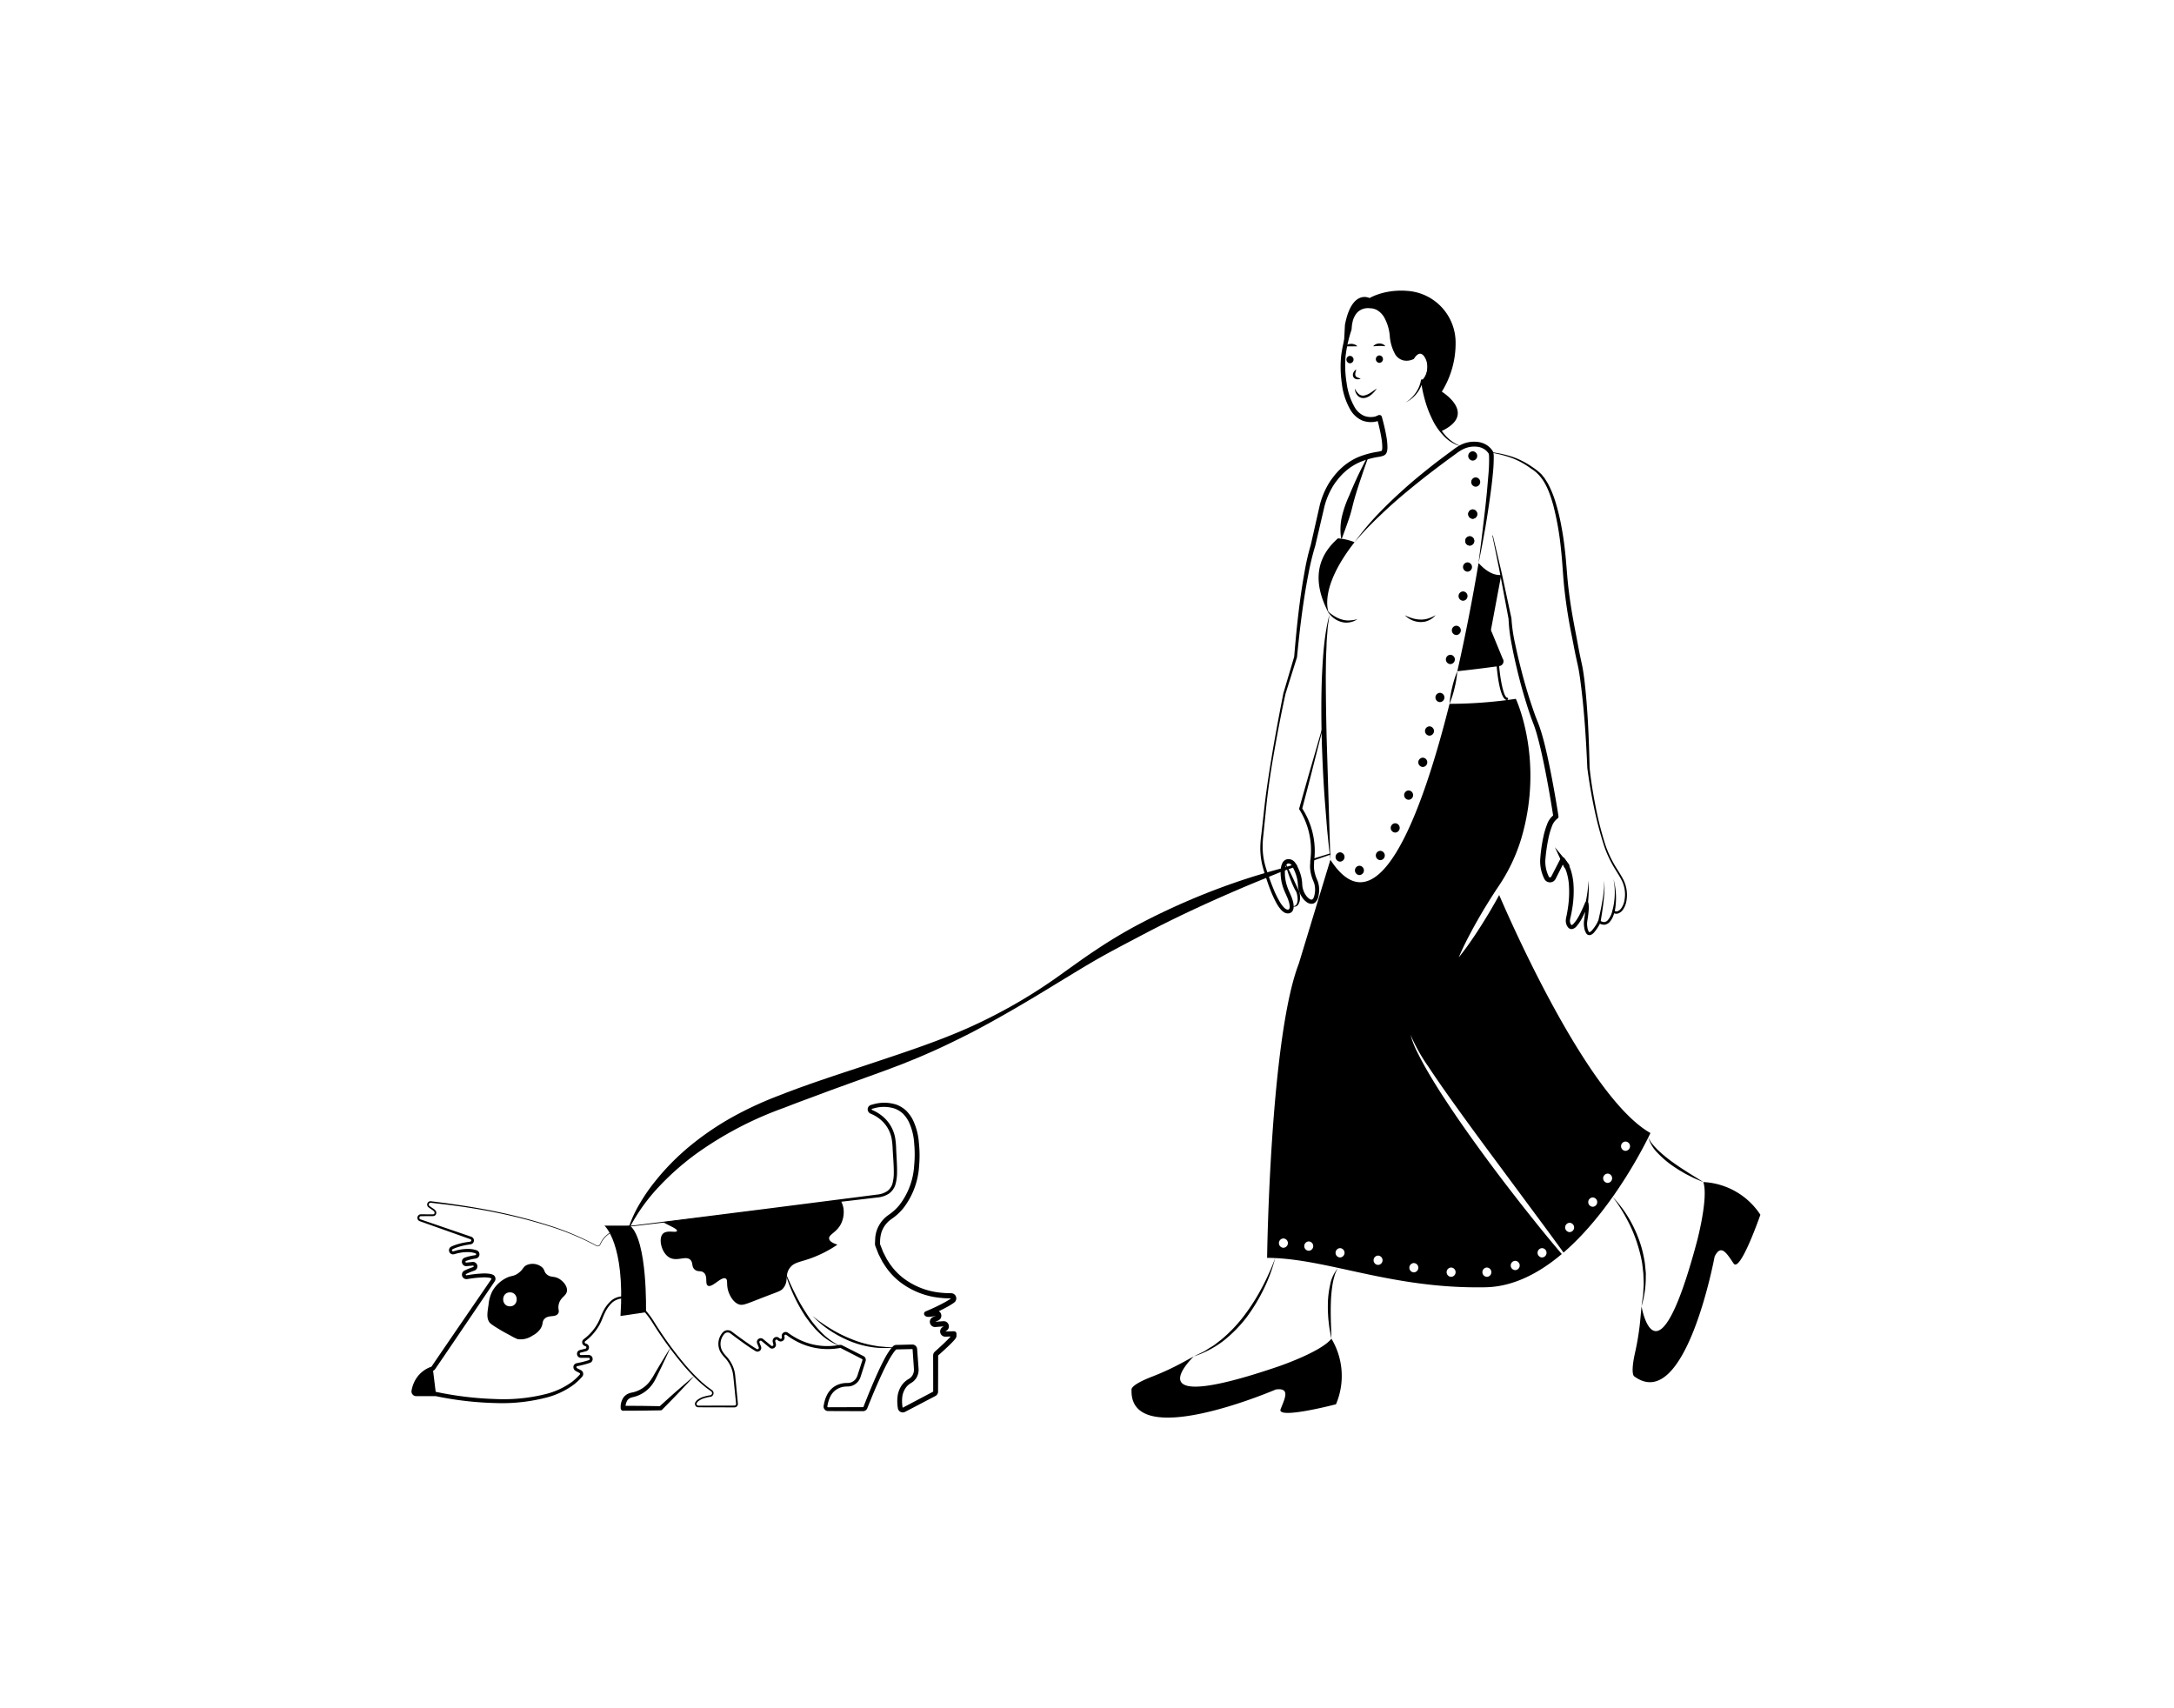 <svg id="Layer_1" data-name="Layer 1" xmlns="http://www.w3.org/2000/svg" viewBox="0 0 700 550"><title>walking with pet</title><path d="M457.834,122.471c1.395-.91,2.665-4.539,1.244-7.272-1.866-3.588-4.019.144-4.019.144s-6.124,3.253-7.081-6.889-6.698-9.76-6.698-9.76-6.315-1.292-6.746,7.32a42.285,42.285,0,0,0-2.009,8.755l.528-10.191c2.25-11.626,7.941-8.612,7.941-8.612s4.827-2.992,12.517-2.283a16.689,16.689,0,0,1,15.174,16.322,29.482,29.482,0,0,1-4.44,16.102s11.768,7.189-.288,12.787c0,0-3.624-2.521-6.122-16.423"/><path d="M459.69,119.51a5.159,5.159,0,0,1-1.58,2.88c-.02.01-.04.02-.06,0a.076.076,0,0,1-.05-.02.079.079,0,0,1,.01-.11h.01a5.054,5.054,0,0,0,1.42-2.8,6.878,6.878,0,0,0-.12-3.16,5.609,5.609,0,0,0-.67-1.42,2.185,2.185,0,0,0-1.09-.96c-.91-.23-1.76.73-2.26,1.56v.02a.313.313,0,0,1-.11.09,5.03,5.03,0,0,1-3.24.46,4.279,4.279,0,0,1-2.68-1.91,14.318,14.318,0,0,1-1.79-6.1,14.92,14.92,0,0,0-1.72-5.74,6.724,6.724,0,0,0-1.9-2.16,4.641,4.641,0,0,0-2.54-.88H441.18l-.01-.01a5.237,5.237,0,0,0-2.5.28,4.581,4.581,0,0,0-1.99,1.49,7.123,7.123,0,0,0-1.11,2.34c-.09.44-.18.88-.26,1.32l-.12,1.37v.01a1.177,1.177,0,0,1-.04.18,42.442,42.442,0,0,0-1.89,8.44,34.904,34.904,0,0,0,.33,8.59,21.348,21.348,0,0,0,2.67,7.98,6.772,6.772,0,0,0,2.88,2.6,6.062,6.062,0,0,0,3.73.24l.96-.41a.783.783,0,0,1,.33-.07.817.817,0,0,1,.74.49.493.493,0,0,1,.04.11c.59,2.15,1.11,4.29,1.49,6.5a19.969,19.969,0,0,1,.31,3.43,5.349,5.349,0,0,1-.09.95,2.384,2.384,0,0,1-.5,1.15,2.342,2.342,0,0,1-1.11.61,8.467,8.467,0,0,1-.88.21A26.122,26.122,0,0,0,438,148.73a17.746,17.746,0,0,0-5.23,3.43,12.915,12.915,0,0,0-1.1,1.12,11.641,11.641,0,0,0-1.02,1.21,17.818,17.818,0,0,0-1.79,2.62A23.962,23.962,0,0,0,426.47,163l-2.99,12.79-.02.05-.01.03a84.862,84.862,0,0,0-2.12,8.73c-.58,2.96-1.1,5.94-1.54,8.94-.46,2.99-.84,5.99-1.21,9-.35,3.01-.66,6.02-.96,9.04v.01a.308.308,0,0,1-.02.08L413.93,223.35c-1.32,5.98-2.47,11.99-3.54,18.02-1.08,6.02-2.01,12.07-2.65,18.15l-.93,9.14a31.539,31.539,0,0,0-.25,4.54,23.174,23.174,0,0,0,.57,4.47,31.254,31.254,0,0,0,.94,3.19c.13.38.26.77.39,1.15.03.1.07.19.11.29.46,1.34.96,2.67,1.5,3.98a31.653,31.653,0,0,0,1.99,4.05,9.919,9.919,0,0,0,1.27,1.75c.46.51,1.05.87,1.44.78a.107.107,0,0,1,.05-.01H414.86c.15-.01.44-.36.41-.95a6.451,6.451,0,0,0-.36-1.81c-.38-1.25-1.04-2.4-1.55-3.76a15.236,15.236,0,0,1-.97-4.18,12.749,12.749,0,0,1-.05-1.38c.01-.26.02-.52.04-.78.01-.11.02-.23.04-.34A4.946,4.946,0,0,1,413,277.71a2.227,2.227,0,0,1,1.1-.96,2.403,2.403,0,0,1,1.45-.05,2.714,2.714,0,0,1,1.18.7,3.057,3.057,0,0,1,.42.53l.14.23.14.24c.09.16.17.31.26.47a15.296,15.296,0,0,1,1.31,3.53,12.077,12.077,0,0,1,.29,2.16c.02.38.05.63.08.95a6.794,6.794,0,0,0,.22.89,6.212,6.212,0,0,0,.79,1.69,4.263,4.263,0,0,0,1.2,1.29,1.514,1.514,0,0,0,.63.27c.1.02.15-.03.24-.01.06-.07.13-.05.2-.13.06-.1.15-.13.2-.25l.18-.35a6.453,6.453,0,0,0,.24-.87,7.344,7.344,0,0,0-.14-3.73c-.05-.14-.11-.28-.17-.42l-.2-.5c-.13-.33-.26-.66-.37-1.01a13.461,13.461,0,0,1-.48-2.11,9.863,9.863,0,0,1-.05-2.17c.01-.24.02-.47.04-.69q.03-.36.06-.69c.02-.23.04-.46.06-.68a24.649,24.649,0,0,0-3.62-15.37l-.01-.01a.51.51,0,0,1-.06-.38C419.62,255.75,420.87,251.21,422.19,246.7l3.92-13.57a.088.088,0,0,1,.1-.05.078.078,0,0,1,.06.09l-3.48,13.69c-1.12,4.5-2.31,8.96-3.48,13.45A25.373,25.373,0,0,1,423.25,276.13a1.35,1.35,0,0,1-.02.2c-.01.21-.03.42-.06.64a1.504,1.504,0,0,1-.02.21c-.03.35-.03.66-.05.99a8.295,8.295,0,0,0,.06,1.93A11.294,11.294,0,0,0,423.61,281.99c.1.31.21.62.34.92l.19.46a4.883,4.883,0,0,1,.21.53,8.53,8.53,0,0,1,.22,4.39,3.866,3.866,0,0,1-1.04,2.22,2.303,2.303,0,0,1-.66.41,2.606,2.606,0,0,1-.78.07,2.72,2.72,0,0,1-1.26-.47,5.667,5.667,0,0,1-1.6-1.68,7.649,7.649,0,0,1-.96-2.02,7.935,7.935,0,0,1-.28-1.09c-.05-.36-.08-.8-.1-1.1a10.357,10.357,0,0,0-.28-1.91,14.378,14.378,0,0,0-1.29-3.37,2.097,2.097,0,0,0-.13-.26l-.24-.41-.06-.09a.95.95,0,0,0-.16-.19,1.291,1.291,0,0,0-.56-.35.998.998,0,0,0-.57.01.816.816,0,0,0-.41.38,2.933,2.933,0,0,0-.29.77,5.515,5.515,0,0,0-.17,1.04,15.235,15.235,0,0,0,.02,1.79,14.476,14.476,0,0,0,.86,3.82c.44,1.21,1.14,2.46,1.55,3.84a6.887,6.887,0,0,1,.38,2.22,2.772,2.772,0,0,1-.31,1.29,1.691,1.691,0,0,1-1.25.86l-.1.01a2.267,2.267,0,0,1-1.41-.34,4.737,4.737,0,0,1-1.01-.85,12.227,12.227,0,0,1-1.39-1.98,35.261,35.261,0,0,1-1.97-4.24c-.52-1.32-.99-2.66-1.42-4-.04-.12-.08-.23-.12-.35-.13-.4-.25-.8-.38-1.2-.33-1.07-.66-2.15-.89-3.27a24.037,24.037,0,0,1-.49-4.64,33.707,33.707,0,0,1,.35-4.62l1.02-9.13C407.87,253.37,408.86,247.32,409.87,241.28c1.04-6.04,2.18-12.06,3.36-18.08l.01-.02v-.01l3.47-11.72q.375-4.515.82-9.03c.32-3.02.66-6.04,1.07-9.05.4-3.02.87-6.02,1.41-9.02a76.487,76.487,0,0,1,2.04-8.89L424.96,162.6a25.984,25.984,0,0,1,2.5-6.28,20.862,20.862,0,0,1,1.9-2.83,15.18,15.18,0,0,1,1.09-1.31,15.356,15.356,0,0,1,1.19-1.23,19.29,19.29,0,0,1,5.69-3.78,27.716,27.716,0,0,1,6.51-1.75c.24-.06.53-.1.72-.17a2.251,2.251,0,0,0,.34-.12,1.633,1.633,0,0,0,.12-.35,4.787,4.787,0,0,0,.06-.69,17.848,17.848,0,0,0-.29-3.11c-.3-1.81-.72-3.63-1.19-5.42l-.13.05a.589.589,0,0,1-.14.05,7.72,7.72,0,0,1-4.83-.32,8.343,8.343,0,0,1-3.58-3.21A21.852,21.852,0,0,1,432.06,123.5a36.58,36.58,0,0,1-.22-9,43.436,43.436,0,0,1,2.05-8.62l.14-1.38c.09-.49.2-.99.31-1.48a8.246,8.246,0,0,1,1.37-2.77,5.66,5.66,0,0,1,2.55-1.84,6.255,6.255,0,0,1,3.13-.28,6.519,6.519,0,0,1,5.24,3.66,15.669,15.669,0,0,1,1.72,6.15,13.458,13.458,0,0,0,1.54,5.78,3.626,3.626,0,0,0,2.21,1.69,4.316,4.316,0,0,0,2.78-.3,4.922,4.922,0,0,1,1.08-1.2,1.928,1.928,0,0,1,1.74-.43,2.53,2.53,0,0,1,1.29,1.18,5.734,5.734,0,0,1,.68,1.54A6.991,6.991,0,0,1,459.69,119.51Z"/><path d="M434.678,116.969a1.197,1.197,0,0,0,0-2.392,1.197,1.197,0,0,0,0,2.392Z"/><path d="M444.151,116.826a1.197,1.197,0,0,0,0-2.392,1.197,1.197,0,0,0,0,2.392Z"/><path d="M480.006,145.557a36.659,36.659,0,0,1,6.993,1.524,26.746,26.746,0,0,1,6.391,3.286,19.089,19.089,0,0,1,2.85,2.261c.415.453.777.949,1.164,1.426l.965,1.551a34.183,34.183,0,0,1,2.681,6.705,67.359,67.359,0,0,1,1.667,6.992q.673,3.527,1.08,7.091c.592,4.758.757,9.515,1.381,14.201.564,4.711,1.43,9.353,2.336,14.03.452,2.329.86,4.696,1.348,6.994l.367,1.723c.139.597.259,1.197.366,1.79.208,1.188.377,2.374.532,3.56,1.119,9.498,1.487,19.023,1.706,28.544l-.002-.028c.437,4.219,1.134,8.428,1.96,12.597a104.788,104.788,0,0,0,3.163,12.344,35.163,35.163,0,0,0,2.601,5.78c1.014,1.859,2.296,3.56,3.256,5.52a10.94,10.94,0,0,1,.912,6.41,6.826,6.826,0,0,1-1.206,3.106,3.242,3.242,0,0,1-1.396,1.102,1.841,1.841,0,0,1-1.875-.317l.631-.199a9.911,9.911,0,0,1-.577,1.696,6.022,6.022,0,0,1-.974,1.555,2.627,2.627,0,0,1-1.75.938,3.198,3.198,0,0,1-1.874-.612l.655-.169a14.039,14.039,0,0,1-2.161,3.348,2.876,2.876,0,0,1-.935.678,1.209,1.209,0,0,1-1.41-.334,4.273,4.273,0,0,1-.752-2.045,7.173,7.173,0,0,1-.07-2.054l.256-1.907c.071-.627.128-1.255.154-1.876a6.746,6.746,0,0,0-.099-1.737l1.081.054c-.491,1.277-1.026,2.514-1.631,3.74a14.567,14.567,0,0,1-2.274,3.541,2.637,2.637,0,0,1-1.113.714,1.365,1.365,0,0,1-.898-.045,1.624,1.624,0,0,1-.649-.498,3.447,3.447,0,0,1-.683-2.35,6.83,6.83,0,0,1,.184-1.092l.195-.969c.121-.648.226-1.3.32-1.952a33.657,33.657,0,0,0,.255-7.841,18.882,18.882,0,0,0-.791-3.762,11.272,11.272,0,0,0-1.788-3.26l1.277-.146-1.698,3.361-.849,1.68c-.155.298-.254.519-.454.881a2.012,2.012,0,0,1-1.199.925,2.059,2.059,0,0,1-1.499-.158,1.933,1.933,0,0,1-.607-.487,2.417,2.417,0,0,1-.35-.574,13.04,13.04,0,0,1-.726-1.871,12.771,12.771,0,0,1-.53-3.974,51.925,51.925,0,0,1,1.054-7.606,24.972,24.972,0,0,1,1.105-3.737,6.771,6.771,0,0,1,2.508-3.44l-.419.853c-.835-5.381-1.766-10.763-2.846-16.1-.543-2.668-1.115-5.331-1.788-7.957-.333-1.313-.677-2.624-1.086-3.901-.391-1.276-.891-2.497-1.39-3.819a161.549,161.549,0,0,1-4.598-15.81c-.645-2.664-1.234-5.342-1.728-8.043a52.034,52.034,0,0,1-.993-8.222l.009.092L483.215,185.856c-.396-2.239-.871-4.461-1.322-6.689l-1.363-6.682a.08.08,0,0,1,.156-.034l1.577,6.636c.522,2.213,1.068,4.422,1.536,6.646l2.865,13.338a.385.385,0,0,1,.008.063l.001.03a51.348,51.348,0,0,0,1.154,8.009q.835,3.992,1.852,7.952a160.339,160.339,0,0,0,4.764,15.596l.749,1.888c.245.657.518,1.312.715,1.975.442,1.32.81,2.648,1.166,3.979.697,2.665,1.276,5.345,1.832,8.03,1.103,5.372,2.05,10.758,2.907,16.174a.824.824,0,0,1-.38.829l-.039.024a5.407,5.407,0,0,0-1.759,2.605,23.36,23.36,0,0,0-1.015,3.48,56.144,56.144,0,0,0-1.047,7.293,11.129,11.129,0,0,0,.436,3.463,11.429,11.429,0,0,0,.622,1.64.875.875,0,0,0,.127.233.335.335,0,0,0,.12.099.46.46,0,0,0,.328.038.409.409,0,0,0,.253-.194l.412-.79.861-1.674,1.723-3.348.01-.02a.759.759,0,0,1,1.022-.327.774.774,0,0,1,.245.201,12.775,12.775,0,0,1,2.039,3.766,20.345,20.345,0,0,1,.833,4.1,33.649,33.649,0,0,1-.341,8.195c-.108.673-.227,1.343-.364,2.01l-.218.999a5.677,5.677,0,0,0-.171.884,2.177,2.177,0,0,0,.361,1.442c.149.159.107.124.209.119a1.502,1.502,0,0,0,.549-.375,13.652,13.652,0,0,0,2.09-3.179c.601-1.168,1.151-2.387,1.643-3.604l.013-.032a.562.562,0,0,1,1.068.086,7.539,7.539,0,0,1,.106,2.09c-.039.66-.109,1.309-.193,1.954-.081.634-.195,1.308-.287,1.9a6.099,6.099,0,0,0,.034,1.777,3.588,3.588,0,0,0,.487,1.549c.138.121.13.138.325.082a2.01,2.01,0,0,0,.608-.446,13.278,13.278,0,0,0,2.037-3.065.455.455,0,0,1,.613-.194l.028.016.014.009a2.382,2.382,0,0,0,1.314.48,1.794,1.794,0,0,0,1.19-.643,7.046,7.046,0,0,0,1.411-2.863l.004-.016a.383.383,0,0,1,.47-.269.387.387,0,0,1,.157.086,1.075,1.075,0,0,0,1.113.191,2.54,2.54,0,0,0,1.082-.842,6.166,6.166,0,0,0,1.12-2.776,10.029,10.029,0,0,0-.787-6.057c-.903-1.88-2.186-3.617-3.203-5.506a35.685,35.685,0,0,1-2.601-5.879,119.611,119.611,0,0,1-3.248-12.392q-1.304-6.273-2.136-12.632l-.001-.016-0-.012c-.418-9.495-1.014-19.004-2.282-28.393-.161-1.171-.336-2.34-.546-3.494-.108-.577-.226-1.143-.36-1.704l-.388-1.764c-.515-2.353-.93-4.674-1.4-7.013-.948-4.656-1.73-9.394-2.276-14.136-.592-4.756-.719-9.529-1.265-14.221a91.695,91.695,0,0,0-2.473-13.951c-1.27-4.47-2.97-9.183-7.095-11.679a26.195,26.195,0,0,0-6.161-3.418,39.239,39.239,0,0,0-6.873-1.77.08.08,0,0,1,.026-.157Z"/><path d="M452.619,129.552a10.998,10.998,0,0,0,3.226-3.09,9.804,9.804,0,0,0,1.682-4.05.311.311,0,0,1,.613.003l.003.017a49.69,49.69,0,0,0,1.448,6.318,42.704,42.704,0,0,0,2.289,6.051,23.315,23.315,0,0,0,3.513,5.381,12.639,12.639,0,0,0,5.31,3.578,11.529,11.529,0,0,1-5.671-3.232,20.105,20.105,0,0,1-3.801-5.407,34.029,34.029,0,0,1-2.373-6.157,42.738,42.738,0,0,1-1.334-6.457l.616.021a10.237,10.237,0,0,1-5.521,7.022Z"/><path d="M500.643,272.767,505.11,278.19a.896.896,0,1,1-1.383,1.14.934.934,0,0,1-.121-.192Z"/><path d="M510.499,290.812c.261-1.197.48-2.421.641-3.645a18.641,18.641,0,0,0,.182-3.703,18.836,18.836,0,0,1,.215,3.734c-.03,1.252-.117,2.495-.253,3.749a.399.399,0,0,1-.794-.086.39.39,0,0,1,.007-.042Z"/><path d="M514.569,296.681c.518-2.171.985-4.365,1.368-6.569.187-1.103.363-2.209.47-3.322a8.843,8.843,0,0,0-.108-3.326,8.921,8.921,0,0,1,.307,3.339c-.041,1.126-.151,2.246-.274,3.365-.254,2.237-.59,4.458-.983,6.68a.399.399,0,0,1-.786-.139Z"/><path d="M519.12,293.355a18.77,18.77,0,0,0,.549-2.527,22.373,22.373,0,0,0,.249-2.605,21.658,21.658,0,0,0-.413-5.238,21.86,21.86,0,0,1,.812,5.239,22.884,22.884,0,0,1-.053,2.671,19.363,19.363,0,0,1-.375,2.675.399.399,0,1,1-.78-.171l.007-.028Z"/><path d="M413.801,277.797c1.39,2.392,2.499,4.904,3.642,7.366.141.305.282.614.431.896a1.893,1.893,0,0,0,.105.184l.146.242a2.37,2.37,0,0,1,.236.579,6.873,6.873,0,0,1,.223,2.174,3.741,3.741,0,0,1-.652,2.107,1.542,1.542,0,0,1-.989.573,2.926,2.926,0,0,1-.547-.03l-.495-.182.51.032a3.075,3.075,0,0,0,.474-.079,1.159,1.159,0,0,0,.64-.589,3.638,3.638,0,0,0,.278-1.836,7.371,7.371,0,0,0-.345-1.882,2.083,2.083,0,0,0-.16-.366c-.006-.035-.221-.324-.28-.453-.179-.32-.33-.631-.482-.946A45.404,45.404,0,0,1,413.801,277.797Z"/><path d="M440.645,147.011c-.785,2.186-1.569,4.369-2.288,6.572-.756,2.187-1.467,4.388-2.113,6.601-.666,2.209-1.077,4.48-1.828,6.631-.736,2.168-1.496,4.291-2.346,6.524a.124.124,0,0,1-.159.075.128.128,0,0,1-.08-.093,18.776,18.776,0,0,1,.274-7.125,35.632,35.632,0,0,1,2.333-6.645c.883-2.167,1.826-4.302,2.81-6.415,1.023-2.097,2.043-4.188,3.18-6.225a.12.12,0,0,1,.163-.046A.121.121,0,0,1,440.645,147.011Z"/><path d="M428.004,197.737c-4.537-8.428-5.478-17.128,2.799-24.408a18.032,18.032,0,0,1,5.342,1.244C424.719,189.189,427.493,196.644,428.004,197.737Z"/><path d="M482.788,214.439c-2.776.388-7.711,1.044-13.551,1.67,2.735-12.041,5.047-24.137,6.842-34.83,2.105,2.32,4.609,4.051,7.296,3.843l-3.226,17.237a1.538,1.538,0,0,0,.212,1.227l3.488,8.477A1.535,1.535,0,0,1,482.788,214.439Z"/><path d="M485.201,225.398a.383.383,0,0,1-.057-.004c-2.155-.308-3.02-8.387-3.233-10.855a.399.399,0,0,1,.363-.432.406.406,0,0,1,.431.363c.412,4.758,1.505,9.985,2.552,10.135a.399.399,0,0,1-.056.793Z"/><path d="M482.72,288.17c-1.06,1.96-2.18,3.89-3.31,5.8-1.49,2.46-3,4.9-4.61,7.29-1.6,2.39-3.26,4.74-5.1,6.99,1.12-2.68,2.41-5.25,3.76-7.79,1.34-2.55,2.77-5.04,4.23-7.51,1.5-2.46,3.01-4.9,4.62-7.29a.215.215,0,0,1,.03-.05,56.569,56.569,0,0,0,7.44-15.46c7.61-25.46-1.7-45.15-1.7-45.15a145.355,145.355,0,0,1-21.35,1.61c-9.76,38.93-23.74,72.73-38.36,50.21L418.2,310.26c-9.3,24.11-10.21,94.73-10.21,94.73,19.27.1,39.9,10.05,70.32,9.47,9-.17,17.31-4.58,24.56-10.7q-4.815-5.655-9.41-11.44-7.41-9.255-14.47-18.78c-4.68-6.37-9.28-12.8-13.61-19.42-2.18-3.31-4.27-6.67-6.24-10.11q-1.47-2.58-2.79-5.25a27.793,27.793,0,0,1-2.15-5.53,56.662,56.662,0,0,0,5.77,10.27c2.16,3.29,4.42,6.52,6.7,9.74q6.855,9.615,13.93,19.11l14.09,19.02q4.41,5.925,8.75,11.91c16.97-14.65,27.98-38.48,27.98-38.48C511.18,353.36,486.24,296.37,482.72,288.17ZM413.24,401.74a1.501,1.501,0,0,1,0-3A1.501,1.501,0,0,1,413.24,401.74Zm8.16.96a1.501,1.501,0,0,1,0-3A1.501,1.501,0,0,1,421.4,402.7Zm10.08,2.16a1.501,1.501,0,0,1,0-3A1.501,1.501,0,0,1,431.48,404.86Zm65.04-3a1.501,1.501,0,0,1,0,3A1.501,1.501,0,0,1,496.52,401.86ZM487.88,405.94a1.501,1.501,0,0,1,0,3A1.501,1.501,0,0,1,487.88,405.94Zm-9.12,2.16a1.501,1.501,0,0,1,0,3A1.501,1.501,0,0,1,478.76,408.1Zm-11.52,0a1.501,1.501,0,0,1,0,3A1.501,1.501,0,0,1,467.24,408.1ZM443.72,407.26a1.501,1.501,0,0,1,0-3A1.501,1.501,0,0,1,443.72,407.26Zm11.52-.6a1.501,1.501,0,0,1,0,3A1.501,1.501,0,0,1,455.24,406.66Zm50.16-9.96a1.501,1.501,0,0,1,0-3A1.501,1.501,0,0,1,505.4,396.7Zm7.44-8.16a1.501,1.501,0,0,1,0-3A1.501,1.501,0,0,1,512.84,388.54Zm4.8-7.68a1.501,1.501,0,0,1,0-3A1.501,1.501,0,0,1,517.64,380.86Zm5.76-10.32a1.501,1.501,0,0,1,0-3A1.501,1.501,0,0,1,523.4,370.54Z"/><path d="M503.436,403.275l-.57.48" fill="none"/><path d="M436.687,118.931c-.103.406-.193.785-.264,1.134a1.62,1.62,0,0,0,.021.889,1.166,1.166,0,0,0,.605.553l1.073.439a4.688,4.688,0,0,1-.607.163,3.201,3.201,0,0,1-.643-.005,1.483,1.483,0,0,1-1.166-.85,1.689,1.689,0,0,1,.134-1.398A2.388,2.388,0,0,1,436.687,118.931Z"/><path d="M433.053,111.487a2.823,2.823,0,0,1,1.999-.77,2.728,2.728,0,0,1,2.003.77c-.75.047-1.357.008-1.998.027C434.419,111.507,433.795,111.536,433.053,111.487Z"/><path d="M442.142,111.487a2.644,2.644,0,0,1,1.954-.896,2.606,2.606,0,0,1,1.1.202,1.92,1.92,0,0,1,.863.694,12.899,12.899,0,0,0-1.939-.099C443.499,111.399,442.884,111.473,442.142,111.487Z"/><path d="M436.244,125.103a5.293,5.293,0,0,0,1.312,1.799,2.077,2.077,0,0,0,1.856.407,6.111,6.111,0,0,0,1.959-.899c.639-.404,1.25-.872,1.919-1.308a8.729,8.729,0,0,1-1.547,1.807,6.912,6.912,0,0,1-.985.721,4.86,4.86,0,0,1-.571.264,2.082,2.082,0,0,1-.612.195,2.62,2.62,0,0,1-1.328-.031,1.9,1.9,0,0,1-.614-.284,2.037,2.037,0,0,1-.504-.425A3.604,3.604,0,0,1,436.244,125.103Z"/><path d="M437.07,199.356a6.286,6.286,0,0,1-2.548,1.02,6.595,6.595,0,0,1-1.409.081,7.905,7.905,0,0,1-1.391-.268,7.288,7.288,0,0,1-4.221-3.419,15.684,15.684,0,0,0,2.123,1.593,9.76,9.76,0,0,0,2.328,1.064,7.127,7.127,0,0,0,2.51.333A12.159,12.159,0,0,0,437.07,199.356Z"/><path d="M452.347,198.095a15.593,15.593,0,0,0,2.468.975,9.721,9.721,0,0,0,2.527.408,7.144,7.144,0,0,0,2.508-.344,12.233,12.233,0,0,0,2.409-1.077,6.269,6.269,0,0,1-2.187,1.659,6.627,6.627,0,0,1-1.337.45,7.963,7.963,0,0,1-1.412.109A7.307,7.307,0,0,1,452.347,198.095Z"/><path d="M528.546,420.583s4.784,27.94,17.798-20.668c0,0,3.827-14.162,2.105-19.329a23.302,23.302,0,0,1,18.372,10.526s-6.507,18.755-8.612,15.693-4.019-6.553-6.124-2.224c0,0-9.377,50.641-25.835,38.585,0,0-1.419-.426.264-7.876a84.215,84.215,0,0,0,1.69-10.939Z"/><path d="M519.249,385.371a36.908,36.908,0,0,1,5.651,7.612,41.601,41.601,0,0,1,3.685,8.784,42.44,42.44,0,0,1,1.005,4.672c.108.789.162,1.586.245,2.378.034.397.086.792.104,1.19l-.019,1.196a32.127,32.127,0,0,1-1.373,9.379q.15-1.178.327-2.342l.172-1.164c.058-.387.044-.784.07-1.174l.139-2.341c.012-.78-.05-1.562-.072-2.341l-.046-1.167c-.032-.388-.086-.774-.127-1.162-.096-.773-.162-1.55-.281-2.318a42.337,42.337,0,0,0-1.064-4.545,45.681,45.681,0,0,0-3.41-8.698l-1.109-2.069c-.406-.668-.783-1.358-1.214-2.012A41.858,41.858,0,0,0,519.249,385.371Z"/><path d="M530.745,366.184a8.917,8.917,0,0,0,1.536,2.422,21.966,21.966,0,0,0,1.975,2.075,46.225,46.225,0,0,0,4.462,3.612c1.559,1.122,3.17,2.176,4.798,3.213,1.635,1.027,3.29,2.03,4.933,3.08-.909-.349-1.793-.754-2.693-1.132-.887-.403-1.749-.857-2.617-1.302-.871-.441-1.692-.971-2.541-1.455-.825-.523-1.638-1.068-2.441-1.627a30.437,30.437,0,0,1-4.432-3.866A11.314,11.314,0,0,1,530.745,366.184Z"/><path d="M384.392,436.712s-20.56,19.515,27.075,3.296c0,0,13.898-4.695,17.234-9a23.302,23.302,0,0,1,1.47,21.122s-19.205,5.023-17.831,1.57,3.211-6.985-1.557-6.326c0,0-47.302,20.371-46.436-.012,0,0-.435-1.416,6.692-4.161a84.215,84.215,0,0,0,10.031-4.679Z"/><path d="M410.59,405.063a51.816,51.816,0,0,1-3.687,9.987,57.886,57.886,0,0,1-5.551,9.132,43.555,43.555,0,0,1-7.527,7.605,31.965,31.965,0,0,1-9.434,4.926q1.193-.599,2.386-1.167c.393-.2.805-.36,1.179-.592l1.115-.71c.735-.483,1.525-.876,2.214-1.423l2.081-1.611a46.897,46.897,0,0,0,7.224-7.609,64.777,64.777,0,0,0,5.657-8.883q1.258-2.323,2.327-4.748C409.327,408.37,409.978,406.726,410.59,405.063Z"/><path d="M430.824,408.286a8.912,8.912,0,0,0-1.158,2.624,21.951,21.951,0,0,0-.626,2.795,46.248,46.248,0,0,0-.52,5.717c-.066,1.919-.045,3.844-.001,5.774.056,1.93.142,3.863.184,5.813-.216-.95-.37-1.91-.557-2.868-.158-.961-.261-1.93-.373-2.899-.118-.969-.134-1.946-.204-2.92-.024-.976-.023-1.955-.005-2.933a30.45,30.45,0,0,1,.748-5.834A11.31,11.31,0,0,1,430.824,408.286Z"/><path d="M469.237,216.109a32.614,32.614,0,0,1-.868,5.344,32.218,32.218,0,0,1-1.643,5.158,32.283,32.283,0,0,1,.868-5.344A32.659,32.659,0,0,1,469.237,216.109Z"/><path d="M436.145,174.573a89.362,89.362,0,0,1,7.42-8.916c2.671-2.804,5.476-5.48,8.356-8.068,2.872-2.6,5.877-5.045,8.909-7.452,1.516-1.204,3.068-2.361,4.614-3.525l2.339-1.719a16.089,16.089,0,0,1,2.533-1.653,9.609,9.609,0,0,1,6.139-.853,6.6,6.6,0,0,1,2.923,1.405,6.454,6.454,0,0,1,1.099,1.207,2.033,2.033,0,0,1,.273.457,2.369,2.369,0,0,1,.137.513,7.405,7.405,0,0,1,.076.81,50.717,50.717,0,0,1-.297,5.88c-.175,1.933-.408,3.855-.669,5.772q-.775,5.752-1.737,11.466c-.688,3.803-1.369,7.605-2.182,11.383.456-3.837.983-7.66,1.408-11.496.478-3.827.926-7.658,1.292-11.492l.496-5.748a49.832,49.832,0,0,0,.182-5.682,5.984,5.984,0,0,0-.07-.629,1.635,1.635,0,0,0-.044-.185c.042.058-.046-.077-.107-.155a4.915,4.915,0,0,0-.85-.923,5.046,5.046,0,0,0-2.249-1.057,8.063,8.063,0,0,0-5.117.758,14.642,14.642,0,0,0-2.312,1.498L466.37,147.862q-2.323,1.714-4.618,3.464c-3.07,2.321-6.064,4.738-9.032,7.185q-4.438,3.689-8.603,7.692A110.106,110.106,0,0,0,436.145,174.573Z"/><path d="M428.363,276.814c-.427-3.274-.716-6.559-1.057-9.842l-.78-9.865c-.48-6.581-.762-13.175-.962-19.772-.138-6.599-.176-13.206.097-19.81.328-6.585.724-13.25,2.414-19.652l-.334,2.452a23.315,23.315,0,0,0-.29,2.447c-.099,1.645-.301,3.272-.316,4.921-.055,1.644-.163,3.283-.189,4.927l-.059,4.933q.025,9.869.27,19.741Z"/><path d="M192.018,401.149a85.249,85.249,0,0,0-15.534-6.463A164.674,164.674,0,0,0,160.161,390.491c-5.502-1.152-11.065-1.988-16.641-2.687l-4.187-.483c-.348-.022-.731-.134-.922-.031a.612.612,0,0,0-.359.598c.022.266.174.39.508.603l.869.597a2.717,2.717,0,0,1,.867.768,1.135,1.135,0,0,1-.044,1.302,1.022,1.022,0,0,1-.606.363,3.808,3.808,0,0,1-.58.026l-1.055.006-2.109.012c-.4-.007-.598-.005-.743.176a.564.564,0,0,0-.064.626.464.464,0,0,0,.244.205c.117.051.319.112.474.168l.998.342,1.996.683,3.991,1.366,7.983,2.731,1.011.349a1.26,1.26,0,0,1-.142,2.396c-.436.084-.713.11-1.075.177a20.541,20.541,0,0,0-3.983,1.042,8.531,8.531,0,0,0-.894.407.326.326,0,0,0-.164.382.361.361,0,0,0,.3.289,7.743,7.743,0,0,0,.859-.226,14.707,14.707,0,0,1,4.319-.564,8.86,8.86,0,0,1,2.208.357,1.801,1.801,0,0,1,.657.306,1.348,1.348,0,0,1,.459.723,1.38,1.38,0,0,1-.597,1.506,1.762,1.762,0,0,1-.706.224l-.505.085q-.504.092-.998.213c-.329.081-.655.173-.973.278l-.473.167c-.119.053-.145.066-.176.111a.31.31,0,0,0,.011.329.184.184,0,0,0,.112.084.195.195,0,0,0,.08.01l.056-.001.134-.013,1.07-.107.535-.053.268-.027a1.62,1.62,0,0,1,.41.022,1.435,1.435,0,0,1,.27,2.719c-.742.27-1.321.476-1.964.76l-.462.212-.227.111-.107.054a.17.17,0,0,1-.038.025.206.206,0,0,0-.068.247c.05.117.103.147.198.148l.965-.148a38.086,38.086,0,0,1,4.268-.438,11.713,11.713,0,0,1,2.228.102,3.638,3.638,0,0,1,1.247.402,1.455,1.455,0,0,1,.573,1.668,1.555,1.555,0,0,1-.198.398l-.148.218-.296.437-.592.873-1.183,1.746-9.466,13.969-4.741,6.979L140.458,440.293l-.298.435a1.792,1.792,0,0,1-.262.322,1.471,1.471,0,0,1-.422.278l-.521.189c-.148.057-.296.122-.442.189a8.223,8.223,0,0,0-1.64,1.027,7.969,7.969,0,0,0-2.331,3.06,9.086,9.086,0,0,0-.601,1.87l-.056.241c-.022.095-.009.055-.013.087a.156.156,0,0,0,.033.086c.093.054-.057.053.431.052l4.219.006,1.055.001.527.001.132 0a2.287,2.287,0,0,1,.235.02c.177.026.194.039.299.059.677.148,1.363.283,2.049.412A107.545,107.545,0,0,0,159.503,450.44a55.997,55.997,0,0,0,16.542-1.679,24.431,24.431,0,0,0,7.481-3.392l.835-.595.776-.667a16.85,16.85,0,0,0,1.451-1.436c.154-.154.134-.152.171-.236a.341.341,0,0,0-.009-.206.308.308,0,0,0-.124-.156l-.426-.225-.468-.244a3.844,3.844,0,0,1-.531-.308,1.403,1.403,0,0,1-.54-1.438,1.266,1.266,0,0,1,.459-.708,1.519,1.519,0,0,1,.695-.274l1.02-.208c.677-.149,1.349-.317,2.009-.513l.492-.153a3.664,3.664,0,0,0,.4-.144.349.349,0,0,0,.15-.398.341.341,0,0,0-.329-.284l-1.023-.003-1.059.001a5.336,5.336,0,0,1-.58-.014,1.252,1.252,0,0,1-.726-.34,1.325,1.325,0,0,1-.264-1.477,1.185,1.185,0,0,1,.559-.577,1.71,1.71,0,0,1,.346-.124l.254-.062,1.016-.25c.151-.04.38-.087.467-.121a.372.372,0,0,0,.193-.15.44.44,0,0,0-.026-.495.454.454,0,0,0-.233-.146,1.474,1.474,0,0,1-.626-.326,1.252,1.252,0,0,1-.297-1.441,1.389,1.389,0,0,1,.475-.539l.406-.315a16.253,16.253,0,0,0,1.522-1.385,15.946,15.946,0,0,0,2.454-3.292,16.885,16.885,0,0,0,.875-1.863c.264-.663.551-1.317.871-1.958a11.338,11.338,0,0,1,2.581-3.473,5.842,5.842,0,0,1,4.108-1.428,6.793,6.793,0,0,1,2.159.411,7.412,7.412,0,0,1,1.9,1.099,29,29,0,0,1,5.551,6.44,118.737,118.737,0,0,0,9.819,13.669,59.941,59.941,0,0,0,5.803,6.065l1.606,1.344c.575.428,1.094.786,1.716,1.271a1.191,1.191,0,0,1,.298,1.218,1.176,1.176,0,0,1-.963.805,13.026,13.026,0,0,0-2.014.464,5.822,5.822,0,0,0-1.795.899,2.302,2.302,0,0,0-.604.687.598.598,0,0,0,.158.668.559.559,0,0,0,.327.133c.133.008.34.001.506.003l1.055-.003,2.109-.005,4.219-.011,2.109-.005,1.055-.003.527-.001a.604.604,0,0,0,.358-.074.564.564,0,0,0,.249-.626l-.106-1.049-.213-2.099-.426-4.197c-.077-.693-.127-1.415-.23-2.077a9.89,9.89,0,0,0-.531-1.968,10.642,10.642,0,0,0-2.203-3.434,9.629,9.629,0,0,1-1.319-1.732,5.499,5.499,0,0,1,.748-6.295,2.148,2.148,0,0,1,2.313-.593,2.192,2.192,0,0,1,.558.297l.424.318.843.63c1.127.836,2.261,1.662,3.41,2.465,1.13.787,2.352,1.618,3.462,2.26a.45.45,0,0,0,.608-.387.651.651,0,0,0-.089-.33l-.405-.988a1.392,1.392,0,0,1-.131-.689,1.219,1.219,0,0,1,.308-.704,1.232,1.232,0,0,1,1.423-.313,1.429,1.429,0,0,1,.319.205l.202.166.404.331,1.615,1.324c.129.104.281.235.392.316a.386.386,0,0,0,.246.071.444.444,0,0,0,.391-.315.535.535,0,0,0-.024-.31l-.129-.511a1.418,1.418,0,0,1,.269-1.375,1.224,1.224,0,0,1,1.466-.269,4.214,4.214,0,0,1,.489.349.449.449,0,0,0,.254.113.432.432,0,0,0,.414-.258.378.378,0,0,0,.014-.25,1.43,1.43,0,0,1-.034-.723,1.286,1.286,0,0,1,1.139-.968,1.234,1.234,0,0,1,.769.196l.448.318q.841.602,1.739,1.119a20.646,20.646,0,0,0,11.861,2.862,20.095,20.095,0,0,0,2.047-.234l.51-.078a1.429,1.429,0,0,1,.784.046c.157.063.213.103.294.14l.234.118.469.237,3.751,1.896,1.875.948c.174.095.262.117.55.292a1.358,1.358,0,0,1,.51,1.529l-.16.502-1.281,4.02a9.232,9.232,0,0,1-.374,1.056,4.588,4.588,0,0,1-.637,1.015,4.443,4.443,0,0,1-1.971,1.349,4.163,4.163,0,0,1-1.196.21c-.391.011-.676.011-1.015.045a6.383,6.383,0,0,0-1.872.465,5.635,5.635,0,0,0-2.754,2.548,9.218,9.218,0,0,0-.723,1.833,7.76,7.76,0,0,0-.23.977l-.094.495a.262.262,0,0,0,.007.186c.066.098.086.151.281.142l1.055-.004,2.109-.007,4.219-.015,2.109-.007,1.055-.004.527-.002a.685.685,0,0,0,.141-.005.185.185,0,0,0,.054-.02.175.175,0,0,0,.075-.083l.176-.453.385-.986.783-1.965q.79-1.962,1.62-3.909c1.115-2.594,2.256-5.177,3.58-7.7a24.43,24.43,0,0,1,2.278-3.705,7.326,7.326,0,0,1,.822-.881,1.504,1.504,0,0,1,.932-.324l.527-.013,2.109-.052,2.109-.052a3.543,3.543,0,0,1,.68.018,1.57,1.57,0,0,1,1.267,1.351l.044.564.303,4.208.076,1.052.038.526a5.697,5.697,0,0,1,.011.609,5.021,5.021,0,0,1-.69,2.358,4.756,4.756,0,0,1-1.764,1.708,5.706,5.706,0,0,0-1.418,1.188,6.441,6.441,0,0,0-1.396,3.446,10.947,10.947,0,0,0-.027,1.966c.011.331.064.663.104.994l.031.249c.008.038.004.025.01.036a.064.064,0,0,0,.032.031.073.073,0,0,0,.042.009c.005-.003.01-.001.017-.007l.207-.108.933-.492,1.865-.985,3.731-1.969,1.865-.984.933-.492.204-.108.011-.009a.043.043,0,0,0,.011-.026l-.006-4.139-.007-4.219L300.458,437.565l-.002-1.055a1.946,1.946,0,0,1,.035-.429,1.635,1.635,0,0,1,.515-.889l.196-.175c1.042-.932,2.074-1.878,3.077-2.841.5-.481.994-.97,1.451-1.463a6.902,6.902,0,0,0,.586-.699c.023-.02.074-.149.007.041-.009.084.01.131.004.047l-0-.132-.001-.527.873.825-2.421.085-.303.011-.076.003-.142-.008a1.28,1.28,0,0,1-.288-.045,1.648,1.648,0,0,1-.968-.678,1.683,1.683,0,0,1,.254-2.171c.073-.062.15-.119.228-.174l.13-.083.247-.157c.024-.019.005-.004.003.005.004.014-.025-.039.004-.009l-1.967.154-.602.046c-.059.003-.081.009-.169.01-.094-0-.189-.004-.283-.011a1.789,1.789,0,0,1-.579-.186,1.7,1.7,0,0,1-.767-2.062,1.656,1.656,0,0,1,.782-.895c.204-.103.266-.122.353-.161l.26-.111.52-.222c.036-.025.007-.009.002.011.002.05-.021-.044-.008-.013.013.012.052.014.027.015a1.874,1.874,0,0,0-.227.049l-.303.067c-.407.086-.817.166-1.259.216a5.04,5.04,0,0,1-.714.038,2.442,2.442,0,0,1-.454-.05,1.268,1.268,0,0,1-.74-.428.808.808,0,0,1,.284-1.285l.055-.023a62.697,62.697,0,0,0,6.396-3.058c.505-.291,1.006-.588,1.47-.91l.174-.12a1.11,1.11,0,0,0,.122-.088c.01-.008.004.001 0.0.007-.002.018-.003-.009-.003-.004l.015.011s-.003.002-.009-.002l-.221-.003-.928-.012c-.617-.031-1.234-.053-1.848-.123a25.233,25.233,0,0,1-13.676-5.311,21.764,21.764,0,0,1-4.93-5.561l-.508-.781-.426-.826-.843-1.656-.675-1.725-.336-.863-.042-.108-.043-.212a3.051,3.051,0,0,1-.043-.421l.021-.45c.034-.607.042-1.173.112-1.853a9.53,9.53,0,0,1,.429-1.917,10.059,10.059,0,0,1,3.362-4.719c.545-.416,1.004-.702,1.449-1.063a15.698,15.698,0,0,0,2.452-2.39,23.012,23.012,0,0,0,4.801-12.834,37.085,37.085,0,0,0,.007-7.045,19.173,19.173,0,0,0-1.612-6.708,10.075,10.075,0,0,0-.826-1.47,13.304,13.304,0,0,0-1.043-1.297,8.089,8.089,0,0,0-2.762-1.757,11.488,11.488,0,0,0-6.694-.103l-.419.11-.205.054a.337.337,0,0,0-.051.023.165.165,0,0,0-.079.164.195.195,0,0,0,.118.171c.237.113.562.246.83.389a12.937,12.937,0,0,1,3.099,2.142,11.742,11.742,0,0,1,3.531,6.559,25.913,25.913,0,0,1,.31,3.661l.191,3.595c.052,1.205.116,2.411.091,3.635a14.587,14.587,0,0,1-.425,3.696,5.647,5.647,0,0,1-2.109,3.222,7.878,7.878,0,0,1-3.578,1.267l-7.161.847-28.616,3.327L218.341,393.068l-14.303,1.711a16.489,16.489,0,0,0-6.864,1.834,9.308,9.308,0,0,0-2.75,2.234,8.138,8.138,0,0,0-.942,1.505c-.142.24-.228.585-.524.769A.888.888,0,0,1,192.018,401.149Zm.081-.138a.726.726,0,0,0,.768-.026c.237-.142.312-.435.463-.706a8.296,8.296,0,0,1,.957-1.543,9.494,9.494,0,0,1,2.793-2.292,16.688,16.688,0,0,1,6.93-1.891l14.295-1.779,28.583-3.611,28.579-3.653,7.135-.918a6.946,6.946,0,0,0,3.128-1.124,4.644,4.644,0,0,0,1.706-2.695,13.621,13.621,0,0,0,.353-3.443c.013-1.177-.062-2.371-.126-3.563l-.227-3.595a24.95,24.95,0,0,0-.328-3.505,10.534,10.534,0,0,0-3.229-5.87,11.687,11.687,0,0,0-2.824-1.908c-.264-.137-.498-.226-.804-.367a1.491,1.491,0,0,1-.866-1.232,1.466,1.466,0,0,1,.679-1.368,1.605,1.605,0,0,1,.356-.164l.229-.064.45-.123a12.809,12.809,0,0,1,7.49.072,9.489,9.489,0,0,1,3.287,2.048,14.439,14.439,0,0,1,1.228,1.49,11.537,11.537,0,0,1,.953,1.653,20.604,20.604,0,0,1,1.823,7.195,38.004,38.004,0,0,1,.061,7.335,24.596,24.596,0,0,1-5.151,13.723,17.317,17.317,0,0,1-2.692,2.629c-.488.395-1.047.753-1.453,1.068a8.432,8.432,0,0,0-2.814,3.954,10.789,10.789,0,0,0-.455,3.333l-.021.449c.008.034.019.015.014.025a.027.027,0,0,0-.011.011l.04.102.32.814.637,1.629.794,1.551.398.775.476.727a20.122,20.122,0,0,0,4.58,5.156,23.577,23.577,0,0,0,12.797,4.935c.58.066,1.162.084,1.744.114l.873.01.229.002a1.767,1.767,0,0,1,.435.058,1.65,1.65,0,0,1,.779.464,1.69,1.69,0,0,1,.368,1.672,1.622,1.622,0,0,1-.502.739,2.248,2.248,0,0,1-.239.179l-.196.136c-.523.363-1.055.678-1.589.987a64.196,64.196,0,0,1-6.587,3.161l.339-1.307c-.188-.198-.222-.155-.216-.165a.959.959,0,0,0,.139.011,3.427,3.427,0,0,0,.477-.029c.349-.04.723-.112,1.094-.191l.28-.063a3.524,3.524,0,0,1,.357-.073,1.636,1.636,0,0,1,1.166.254,1.72,1.72,0,0,1,.61,2.102,1.699,1.699,0,0,1-.827.834l-.578.249-.289.124c-.096.039-.219.095-.191.085-.014.01.011-.012.011-.023-.008-.015.02.045-.017.003a.016.016,0,0,0-.013-.004.012.012,0,0,1,.015-.001c.011.003.088-.006.128-.008l.589-.043,1.177-.086.589-.043.147-.011c.083-.004.187-.006.28-.003a1.746,1.746,0,0,1,.585.147,1.697,1.697,0,0,1,.899,1.999,1.655,1.655,0,0,1-.706.933l-.389.247c.01-.013.006-.02.011.007.05-.013-.209-.001.367-.018l2.353-.074.023-.001a.825.825,0,0,1,.85.798l0.0.028-.001.527-0.0.132a1.155,1.155,0,0,1-.042.304,1.403,1.403,0,0,1-.236.505,7.899,7.899,0,0,1-.762.92c-.501.536-1.01,1.035-1.524,1.527-1.029.982-2.074,1.933-3.131,2.872l-.202.179-.002.004c-0.0.012-.002-.029-.001.096l-.002,1.055-.003,2.109-.007,4.219-.016,4.298a1.626,1.626,0,0,1-.804,1.244l-.261.139-.934.489-1.869.978-3.737,1.957-1.869.978-.934.489-.261.134a1.601,1.601,0,0,1-.486.144,1.62,1.62,0,0,1-1.659-.906,1.639,1.639,0,0,1-.142-.466l-.034-.274c-.044-.366-.099-.73-.112-1.103a12.48,12.48,0,0,1,.042-2.246,7.961,7.961,0,0,1,1.76-4.248,7.206,7.206,0,0,1,1.804-1.504,3.221,3.221,0,0,0,1.243-1.18,3.524,3.524,0,0,0,.486-1.648,4.139,4.139,0,0,0-.006-.445l-.036-.526-.072-1.052-.289-4.208-.035-.488a.097.097,0,0,0-.025-.057c-.065-.035.061-.039-.428-.026l-2.109.046-2.109.045-.527.011c-.081.001-.072.015-.052-.002a6.145,6.145,0,0,0-.61.663,23.943,23.943,0,0,0-2.143,3.467c-1.309,2.449-2.461,5.008-3.585,7.573q-.839,1.926-1.638,3.873l-.792,1.948-.389.977-.212.528a1.488,1.488,0,0,1-1.073.831,1.913,1.913,0,0,1-.384.026l-.527-.002-1.055-.004-2.109-.007-4.219-.015-2.109-.008-1.055-.004a1.516,1.516,0,0,1-.825-.216,1.459,1.459,0,0,1-.66-1.527l.106-.54a8.839,8.839,0,0,1,.261-1.073,10.387,10.387,0,0,1,.839-2.075,7.902,7.902,0,0,1,1.404-1.804,6.725,6.725,0,0,1,1.942-1.236,7.522,7.522,0,0,1,2.209-.534c.361-.037.78-.036,1.092-.043a3.025,3.025,0,0,0,.875-.147,3.324,3.324,0,0,0,1.473-.995,4.31,4.31,0,0,0,.818-1.692l1.309-4.01.164-.501a.317.317,0,0,0,.002-.19c-.045-.136-.094-.15-.492-.352l-1.883-.968-3.766-1.936-.886-.454a.4.4,0,0,0-.255-.001l-.533.078a21.213,21.213,0,0,1-2.143.229,21.584,21.584,0,0,1-12.365-3.071q-.927-.544-1.8-1.175l-.41-.295a.364.364,0,0,0-.232-.063.425.425,0,0,0-.37.307.553.553,0,0,0,.031.317,1.241,1.241,0,0,1-.059.784,1.282,1.282,0,0,1-1.27.775,1.316,1.316,0,0,1-.703-.288c-.13-.1-.314-.249-.362-.271a.376.376,0,0,0-.459.087.579.579,0,0,0-.077.605l.127.512a1.38,1.38,0,0,1,.017.729,1.268,1.268,0,0,1-1.149.921,1.214,1.214,0,0,1-.748-.214c-.173-.126-.283-.23-.428-.346l-1.641-1.358-.41-.34-.205-.17a.637.637,0,0,0-.123-.079.428.428,0,0,0-.495.116c-.121.166-.165.278-.032.574l.391.966a1.464,1.464,0,0,1,.147.687,1.23,1.23,0,0,1-1.691,1.054c-1.327-.762-2.419-1.538-3.595-2.358-1.153-.814-2.288-1.649-3.416-2.494l-.843-.637-.418-.317a1.469,1.469,0,0,0-.368-.198,1.427,1.427,0,0,0-1.54.389,4.805,4.805,0,0,0-.677,5.495,9.041,9.041,0,0,0,1.228,1.617,11.319,11.319,0,0,1,2.301,3.639,10.56,10.56,0,0,1,.555,2.1c.108.728.149,1.412.224,2.116l.405,4.199.202,2.1.101,1.05a1.162,1.162,0,0,1-.54,1.19,1.203,1.203,0,0,1-.656.153l-.527-.001L234.812,453.127l-2.109-.005-4.219-.011-2.109-.005-1.055-.003c-.185-.003-.331.005-.549-.007a1.085,1.085,0,0,1-.629-.264,1.119,1.119,0,0,1-.292-1.257,2.675,2.675,0,0,1,.765-.894,6.307,6.307,0,0,1,1.96-.975,13.514,13.514,0,0,1,2.095-.472.703.703,0,0,0,.401-1.195c-.484-.38-1.123-.824-1.677-1.233l-1.634-1.357a60.482,60.482,0,0,1-5.876-6.095,119.21,119.21,0,0,1-9.906-13.679,28.483,28.483,0,0,0-5.443-6.278,5.727,5.727,0,0,0-7.355-.062,10.678,10.678,0,0,0-2.382,3.282c-.303.62-.574,1.256-.825,1.903a17.623,17.623,0,0,1-.9,1.961,16.71,16.71,0,0,1-2.541,3.477,17.005,17.005,0,0,1-1.582,1.467l-.424.336c-.171.128-.17.139-.223.233a.429.429,0,0,0,.112.488.634.634,0,0,0,.307.139,1.306,1.306,0,0,1,.642.411,1.28,1.28,0,0,1,.097,1.476,1.226,1.226,0,0,1-.611.499c-.244.086-.363.099-.551.153l-1.03.263c-.423.102-.48.125-.565.285a.45.45,0,0,0,.086.475.361.361,0,0,0,.215.09c.072.014.322 0.0.473.002l1.051-.011c.366-.001.665-.014,1.086-.005a1.273,1.273,0,0,1,1.172.976,1.289,1.289,0,0,1-.571,1.427,3.454,3.454,0,0,1-.583.233l-.513.165c-.686.211-1.377.391-2.072.551l-1.045.224c-.223.041-.206.047-.281.092a.28.28,0,0,0-.101.161.409.409,0,0,0,.185.416,3.476,3.476,0,0,0,.386.21l.469.24c.174.092.276.133.507.267a1.323,1.323,0,0,1,.53.647,1.36,1.36,0,0,1,.046.83,1.447,1.447,0,0,1-.383.646,17.89,17.89,0,0,1-1.53,1.543l-.818.714-.876.638a25.516,25.516,0,0,1-7.776,3.618,57.161,57.161,0,0,1-16.889,1.877,106.388,106.388,0,0,1-16.871-1.77c-.697-.129-1.391-.264-2.088-.414a2.216,2.216,0,0,0-.218-.043c-.012.003.016-.003-.027-.004l-.132 0-.527.001-1.055.001-4.219.006-.264 0a1.773,1.773,0,0,1-.428-.045,1.529,1.529,0,0,1-1.153-1.385,1.567,1.567,0,0,1,.034-.436l.062-.273a10.497,10.497,0,0,1,.682-2.14,9.375,9.375,0,0,1,2.723-3.591,9.615,9.615,0,0,1,1.923-1.211c.173-.081.347-.158.526-.228l.271-.102.199-.068a.052.052,0,0,0,.016-.011c.009-.011-.004.01.064-.09l.296-.436,2.371-3.489,4.762-6.965,9.542-13.918,2.275-3.333a.172.172,0,0,0-.048-.194,2.889,2.889,0,0,0-.757-.218,10.549,10.549,0,0,0-1.98-.097,36.965,36.965,0,0,0-4.123.402l-.516.078-.258.041-.13.02-.218.017a1.453,1.453,0,0,1-.866-2.628l.185-.115.128-.065.247-.119.498-.225c.644-.283,1.392-.549,1.973-.752.216-.031.157-.45-.019-.447a.379.379,0,0,0-.114-.006l-.258.023-.515.045-1.031.09-.129.011-.208.008a1.366,1.366,0,0,1-1.142-.621,1.442,1.442,0,0,1,.049-1.65,1.49,1.49,0,0,1,.682-.476l.523-.178c.35-.111.703-.206,1.058-.288.354-.083.71-.154,1.067-.215a5.835,5.835,0,0,0,.833-.151.302.302,0,0,0,.127-.328.281.281,0,0,0-.092-.154.874.874,0,0,0-.299-.121,7.813,7.813,0,0,0-1.941-.336,13.724,13.724,0,0,0-4.022.481l-.496.136a1.917,1.917,0,0,1-.692.107,1.325,1.325,0,0,1-1.154-1.041,1.29,1.29,0,0,1,.625-1.411,9.123,9.123,0,0,1,1.028-.457,21.388,21.388,0,0,1,4.177-1.042l1.008-.151a.407.407,0,0,0,.047-.773l-.979-.351-7.95-2.827-3.975-1.413-1.988-.706-.994-.353c-.175-.065-.311-.103-.517-.191a1.097,1.097,0,0,1-.536-.475,1.183,1.183,0,0,1,.147-1.342,1.105,1.105,0,0,1,.622-.354,3.962,3.962,0,0,1,.584-.02l2.109.012,1.055.006c.395.009.61.016.755-.171a.586.586,0,0,0,.009-.676,2.294,2.294,0,0,0-.704-.611l-.862-.607a2.607,2.607,0,0,1-.459-.367,1.043,1.043,0,0,1-.257-.63,1.109,1.109,0,0,1,.677-1.085,1.179,1.179,0,0,1,.638-.057l.524.067,4.189.533c5.574.779,11.138,1.656,16.647,2.821a164.896,164.896,0,0,1,16.332,4.27A85.43,85.43,0,0,1,192.099,401.011Z"/><path d="M179.886,420.065c.51-2.51,2.61-2.75,2.68-4.59.07-1.6-1.44-3.15-2.68-3.83-1.58-.87-2.59-.25-3.83-1.34-.96-.85-.59-1.45-1.53-2.3a4.77,4.77,0,0,0-4.78-.76c-1.39.58-1.17,1.45-2.87,2.68-1.65,1.19-2.22.63-4.21,1.72a10.63,10.63,0,0,0-4.21,4.21,11.932,11.932,0,0,0-1.15,4.21c-.41,2.67-.64,4.19.19,5.55.37.6,1.39,1.23,3.45,2.49.82.51,1.7.98,3.44,1.91a16.379,16.379,0,0,0,2.3,1.15,6.747,6.747,0,0,0,4.78-1.15,6.893,6.893,0,0,0,2.49-2.1c1.07-1.56.45-2.31,1.34-3.26,1.36-1.43,3.47-.37,4.4-1.72C180.256,422.125,179.576,421.615,179.886,420.065Zm-15.69.53c-2.9,0-2.9-4.5,0-4.5C167.096,416.095,167.096,420.595,164.196,420.595Z"/><path d="M252.611,408.919c.481,1.218.978,2.425,1.523,3.611.522,1.194,1.068,2.378,1.659,3.538a58.929,58.929,0,0,0,3.842,6.772,36.22,36.22,0,0,0,4.791,6.087,22.422,22.422,0,0,0,6.27,4.536,18.672,18.672,0,0,1-6.696-4.095c-.477-.457-.952-.918-1.415-1.391l-1.28-1.512c-.444-.492-.805-1.044-1.204-1.57-.394-.529-.787-1.06-1.133-1.621a50.357,50.357,0,0,1-3.727-6.948A48.836,48.836,0,0,1,252.611,408.919Z"/><path d="M261.653,423.702c.947.778,1.907,1.531,2.919,2.212.99.709,2.015,1.366,3.055,1.992a42.973,42.973,0,0,0,6.507,3.224,33.647,33.647,0,0,0,6.951,2.037l1.792.312,1.814.152c.303.029.606.068.91.088l.913.004c.609-0,1.221.009,1.836.025a25.955,25.955,0,0,1-7.362.024,30.655,30.655,0,0,1-7.149-1.903,37.854,37.854,0,0,1-6.539-3.448A32.076,32.076,0,0,1,261.653,423.702Z"/><path d="M215.888,433.874c-.875,1.999-1.837,3.951-2.754,5.927l-1.43,2.935c-.241.492-.471.972-.732,1.468a11.723,11.723,0,0,1-.902,1.46,10.506,10.506,0,0,1-5.566,3.986c-.27.085-.594.148-.832.211a4.067,4.067,0,0,0-.642.202,2.454,2.454,0,0,0-.981.738,3.923,3.923,0,0,0-.604,2.577l-.793-.758,6.028.028,6.028.096-.465.187c1.854-1.686,3.707-3.372,5.588-5.028l2.843-2.464c.947-.822,1.9-1.637,2.872-2.433-.834.939-1.687,1.859-2.547,2.771l-2.576,2.741c-1.731,1.813-3.491,3.596-5.25,5.38a.626.626,0,0,1-.435.187l-.03 0-6.028.096-6.028.027h-.008a.783.783,0,0,1-.785-.758,5.433,5.433,0,0,1,.973-3.612,4.01,4.01,0,0,1,1.606-1.19,5.058,5.058,0,0,1,.916-.274c.291-.064.503-.095.755-.164a9.577,9.577,0,0,0,4.989-3.291,20.518,20.518,0,0,0,1.704-2.668l1.66-2.811C213.605,437.584,214.703,435.706,215.888,433.874Z"/><path d="M139.366,440.639l1.005,8.181.077.017A.68.68,0,0,0,140.29,448.82c-.603,0-4.452,0-6.279,0a.837.837,0,0,1-.817-.993,8.89,8.89,0,0,1,5.925-7.118.77.77,0,0,0,.407-.305"/><path d="M194.624,394.614s6.698,5.741,5.167,29.089l8.204-1.212s.599-23.093-5.142-27.877Z"/><path d="M215.676,404.948c2.474,1.282,5.281-.825,6.698.765.846.95.229,2.131,1.34,3.062,1.02.856,1.937.19,2.871.957,1.434,1.177.328,3.613,1.34,4.21,1.369.809,4.349-3.088,5.741-2.297.83.472.068,2.025.957,4.402.196.524,1.107,2.96,3.062,3.828,1.416.629,2.426.011,8.42-2.296,4.812-1.852,5.373-1.92,6.124-2.871,1.815-2.297.366-4.206,2.105-6.507,1.356-1.793,3.102-1.777,6.698-3.062a38.493,38.493,0,0,0,8.612-4.402c-2.103-.665-2.603-1.386-2.679-1.914-.198-1.366,2.37-1.936,3.828-4.784a8.601,8.601,0,0,0,.765-5.167,8.961,8.961,0,0,0-.852-2.357c-15.77,1.919-42.724,5.217-57.184,6.987,2.04,1.204,4.692,2.163,4.452,2.833-.259.722-3.306-.482-4.593.957C211.924,398.919,213.025,403.575,215.676,404.948Z"/><path d="M417.43,278.4c.09.16.17.31.26.47l-.68.24-.69.24L413.73,280.25l-.7.24-.04.02c-.22.09-.43.18-.65.26-1.26.51-2.51,1.02-3.77,1.53-.15.06-.3.12-.45.19a4.079,4.079,0,0,0-.44.18c-3.22,1.3-6.44,2.63-9.62,4.01-9.89,4.25-19.63,8.77-29.13,13.75-4.74,2.5-9.51,4.96-14.19,7.58-4.69,2.62-9.23,5.46-13.89,8.27C331.63,321.94,322.33,327.47,312.72,332.5c-4.84,2.45-9.71,4.85-14.71,6.99-2.48,1.1-5,2.1-7.52,3.11-2.53.96-5.06,1.94-7.61,2.85l-15.22,5.51-7.56,2.82c-2.53.92-5.04,1.88-7.54,2.86a114.888,114.888,0,0,0-28.14,14.66,85.107,85.107,0,0,0-11.97,10.48A59.266,59.266,0,0,0,203.04,394.69l-.01.01a.2.2,0,0,1-.37-.15,40.076,40.076,0,0,1,3.54-7.38,56.665,56.665,0,0,1,4.68-6.74A76.972,76.972,0,0,1,222.44,368.74a92.627,92.627,0,0,1,13.65-9.23A114.778,114.778,0,0,1,251.02,352.65c10.1-3.98,20.45-7.22,30.66-10.64,10.22-3.41,20.41-6.77,30.25-11.15a168.723,168.723,0,0,0,28.03-15.94c4.38-3.11,8.76-6.35,13.3-9.33a153.328,153.328,0,0,1,14.02-8.32,222.046,222.046,0,0,1,29.86-12.93Q402.12,282.6,407.18,281.12c.14-.05.29-.09.44-.13.15-.05.3-.09.45-.13,1.44-.42,2.89-.82,4.35-1.21.09-.02.18-.05.27-.07L413.14,279.44l.76-.23,1.99-.62.71-.22.69-.21Z"/><path d="M428.42,274.94a.203.203,0,0,1-.13.25l-5.12,1.78-.64.22-.63.22q.03-.36.06-.69l.64-.19.63-.2,4.94-1.52A.207.207,0,0,1,428.42,274.94Z"/><path d="M431.48,277.42a1.501,1.501,0,0,0,0-3,1.501,1.501,0,0,0,0,3Z"/><path d="M437.72,281.74a1.501,1.501,0,0,0,0-3,1.501,1.501,0,0,0,0,3Z"/><path d="M444.44,276.94a1.501,1.501,0,0,0,0-3,1.501,1.501,0,0,0,0,3Z"/><path d="M449.24,268.06a1.501,1.501,0,0,0,0-3,1.501,1.501,0,0,0,0,3Z"/><path d="M453.56,257.5a1.501,1.501,0,0,0,0-3,1.501,1.501,0,0,0,0,3Z"/><path d="M458.12,246.94a1.501,1.501,0,0,0,0-3,1.501,1.501,0,0,0,0,3Z"/><path d="M460.28,236.86a1.501,1.501,0,0,0,0-3,1.501,1.501,0,0,0,0,3Z"/><path d="M463.64,226.06a1.501,1.501,0,0,0,0-3,1.501,1.501,0,0,0,0,3Z"/><path d="M467,213.82a1.501,1.501,0,0,0,0-3,1.501,1.501,0,0,0,0,3Z"/><path d="M468.92,204.46a1.501,1.501,0,0,0,0-3,1.501,1.501,0,0,0,0,3Z"/><path d="M471.08,193.42a1.501,1.501,0,0,0,0-3,1.501,1.501,0,0,0,0,3Z"/><path d="M474.2,148.3a1.501,1.501,0,0,0,0-3,1.501,1.501,0,0,0,0,3Z"/><path d="M475.16,156.7a1.501,1.501,0,0,0,0-3,1.501,1.501,0,0,0,0,3Z"/><path d="M474.2,167.02a1.501,1.501,0,0,0,0-3,1.501,1.501,0,0,0,0,3Z"/><path d="M474.2,167.02a1.501,1.501,0,0,0,0-3,1.501,1.501,0,0,0,0,3Z"/><path d="M473.24,175.66a1.501,1.501,0,0,0,0-3,1.501,1.501,0,0,0,0,3Z"/><path d="M473.24,175.66a1.501,1.501,0,0,0,0-3,1.501,1.501,0,0,0,0,3Z"/><path d="M472.52,184.06a1.501,1.501,0,0,0,0-3,1.501,1.501,0,0,0,0,3Z"/></svg>